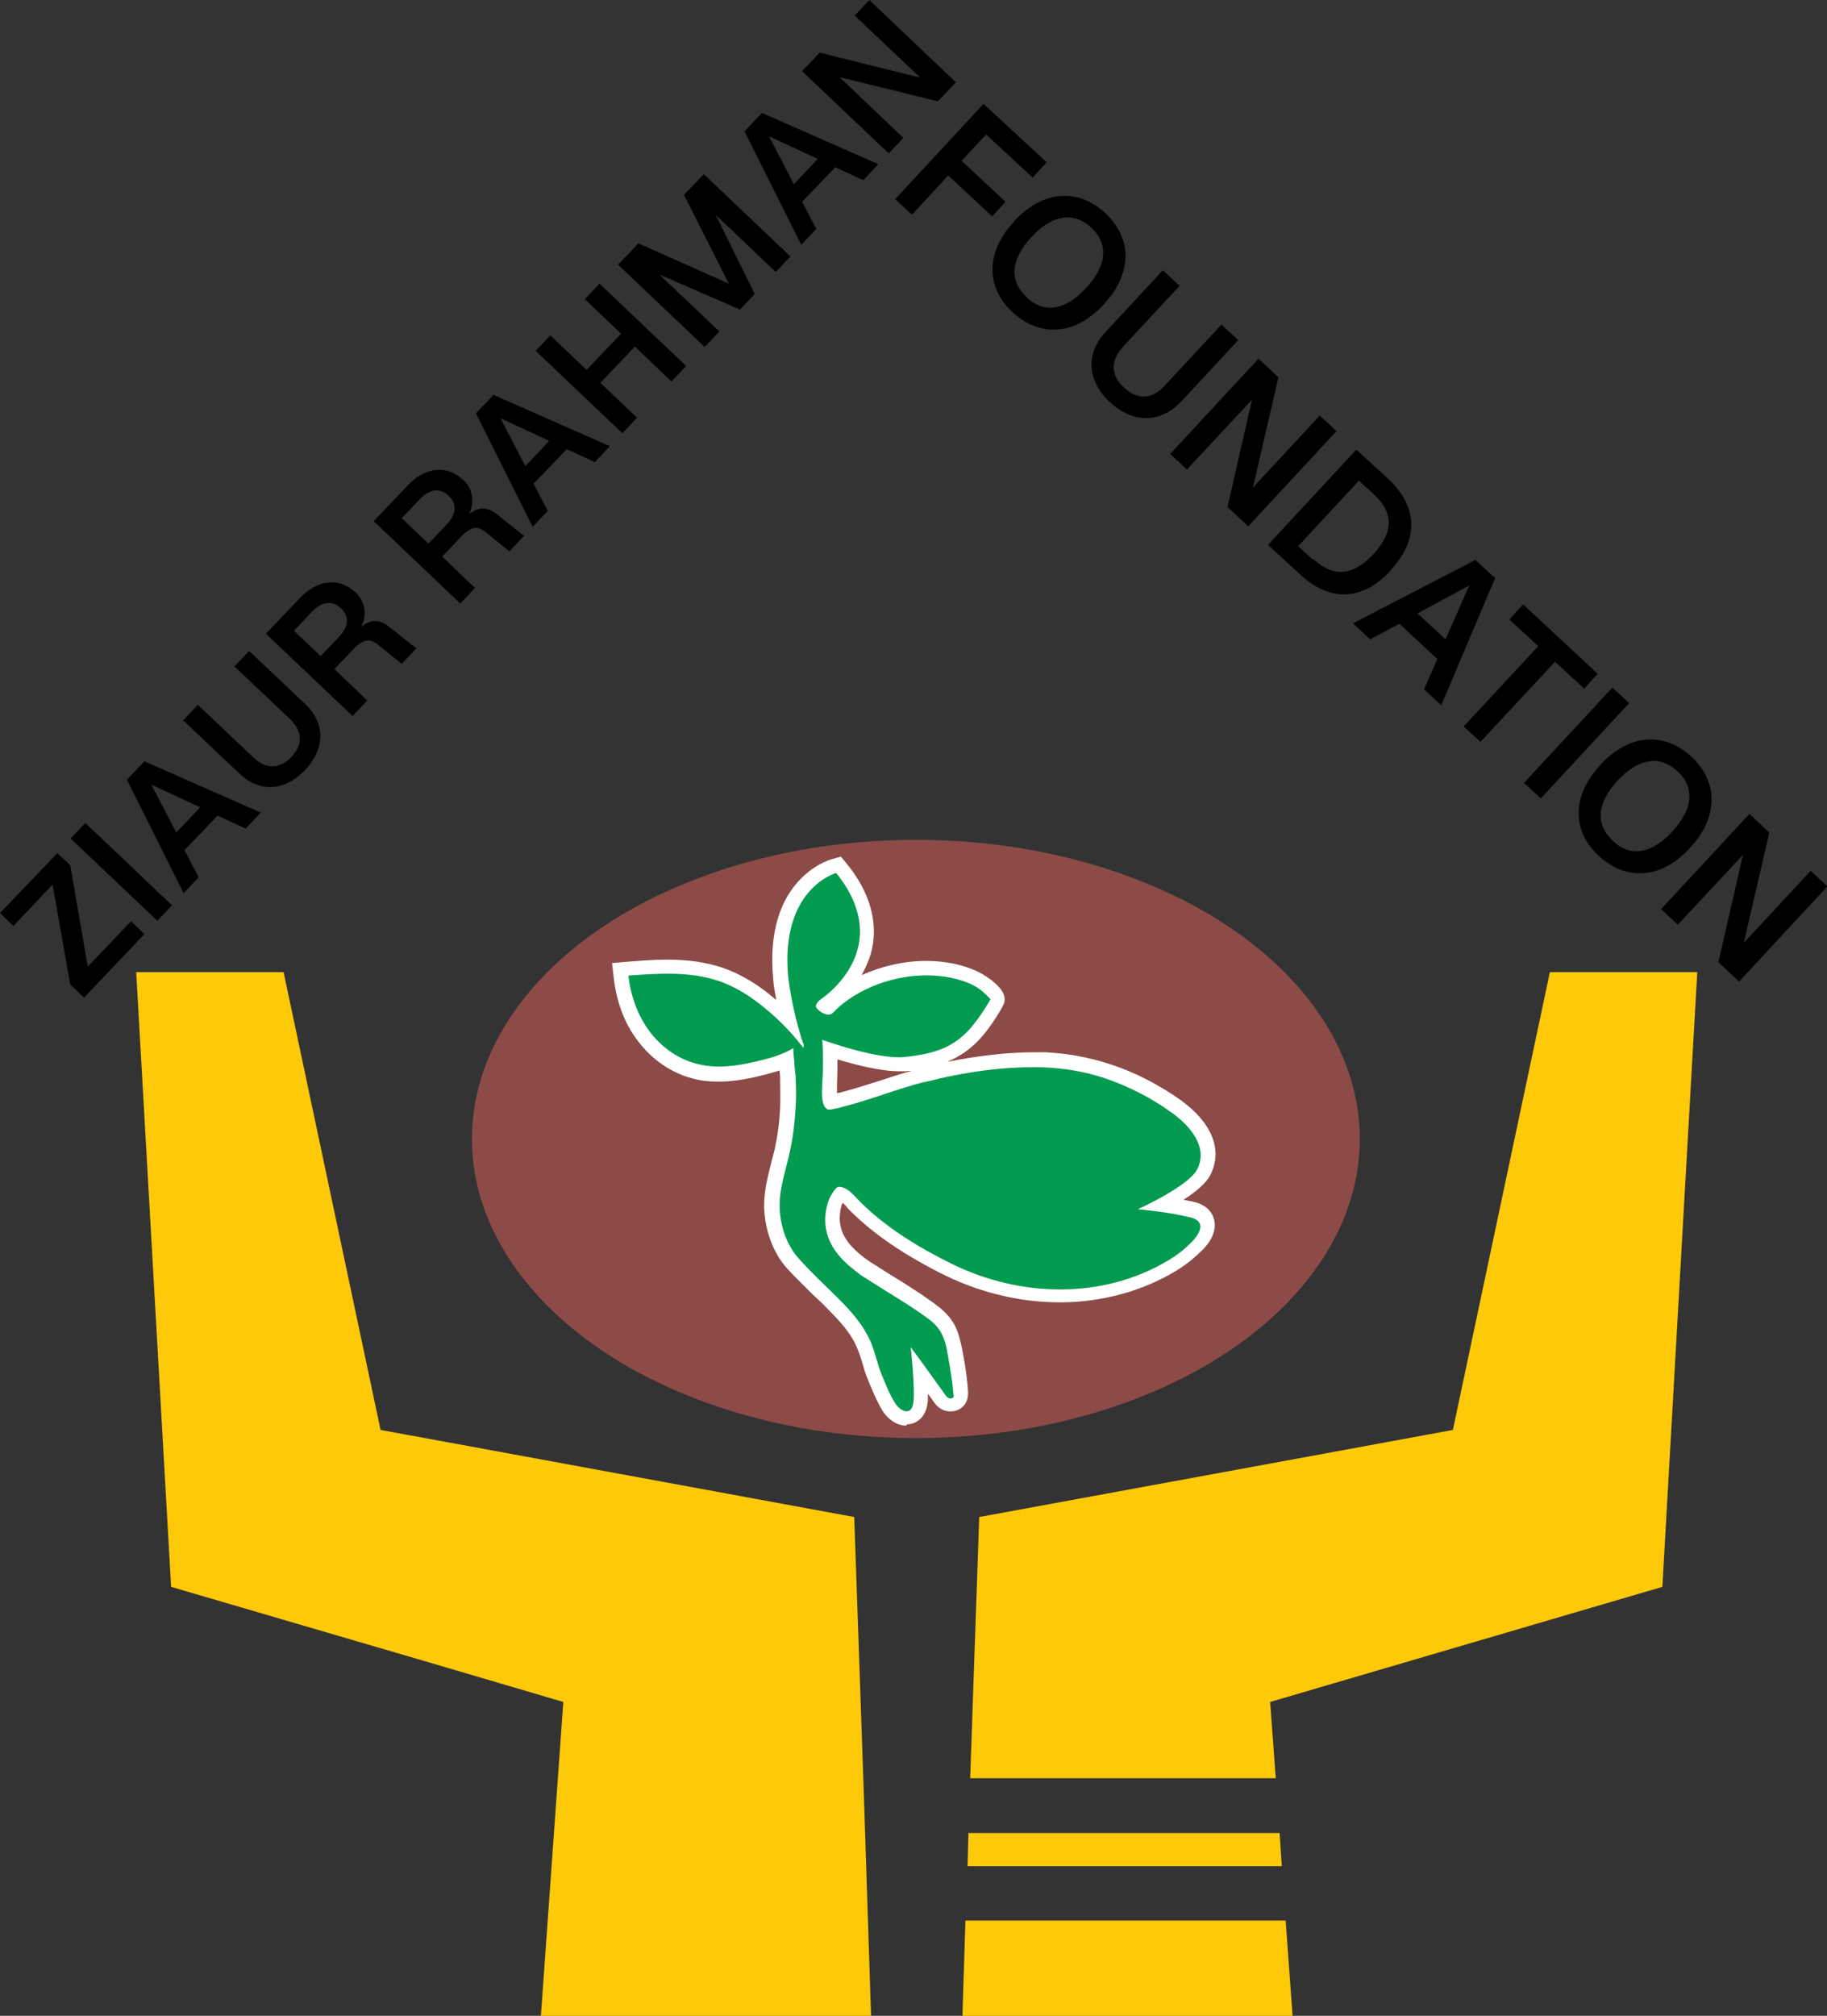 <?xml version="1.0" encoding="UTF-8"?><svg id="a" xmlns="http://www.w3.org/2000/svg" viewBox="0 0 42.39 46.76"><rect x="0" y="0" width="42.39" height="46.76" fill="#333333" stroke="none"/><defs><style>.b{fill:#fff;}.c{fill:#039b50;}.d{fill:#fec909;}.e{fill:#8c4b47;}</style></defs><polygon class="d" points="12.55 46.76 13.07 39.48 9.98 38.57 3.97 36.81 3.71 32.23 3.16 22.55 6.58 22.55 8.83 33.17 13.46 34.02 19.82 35.19 20.04 41.53 20.21 46.76 12.55 46.76"/><g><polygon class="d" points="29.74 43.29 22.45 43.29 22.47 42.52 29.69 42.52 29.74 43.29"/><polygon class="d" points="29.99 46.76 22.33 46.76 22.4 44.55 29.83 44.55 29.99 46.76"/><polygon class="d" points="39.38 22.55 38.83 32.23 38.57 36.81 32.57 38.57 29.47 39.48 29.6 41.25 22.51 41.25 22.72 35.19 29.09 34.02 33.71 33.17 35.96 22.55 39.38 22.55"/></g><ellipse class="e" cx="21.25" cy="26.42" rx="10.3" ry="6.94"/><path class="b" d="M21.03,33.07c-.25,0-.45-.18-.55-.34-.11-.18-.19-.36-.26-.53-.03-.06-.05-.12-.08-.19-.06-.14-.1-.28-.14-.42-.03-.1-.06-.2-.1-.29-.14-.36-.41-.65-.69-.93-.1-.11-.21-.21-.32-.31-.21-.21-.43-.42-.64-.65-.31-.35-.5-.86-.52-1.39-.01-.37,.08-.71,.16-1.03,.03-.11,.05-.21,.08-.31,.07-.32,.12-.66,.13-1,.01-.22,0-.45,0-.67,0-.05,0-.09-.01-.14v-.04c-.11,.04-.21,.06-.31,.09-.3,.08-.7,.17-1.11,.17-.21,0-.41-.02-.59-.07-.51-.13-.97-.45-1.3-.9-.3-.4-.48-.9-.54-1.44l-.04-.34,.34-.03c.27-.02,.61-.05,.93-.05,.5,0,.9,.06,1.27,.18,.42,.14,.83,.38,1.25,.74h.02c-.03-.15-.06-.31-.07-.47-.22-2.32,1.29-2.76,1.36-2.78l.21-.06,.14,.17c.55,.67,.75,1.42,.55,2.1-.05,.16-.12,.32-.21,.48,.47-.21,.99-.33,1.5-.33,.21,0,.42,.02,.62,.06,.24,.05,.44,.12,.62,.21,.1,.05,.19,.12,.28,.18,.15,.13,.41,.34,.25,.61-.02,.03-.03,.06-.05,.09-.23,.38-.52,.81-.99,1.07-.08,.05-.16,.08-.24,.12,.72-.14,1.37-.22,2-.22,.09,0,.18,0,.27,0,.49,.02,.99,.11,1.49,.27,.59,.19,1.15,.48,1.67,.85,.71,.52,.96,1.14,.68,1.71-.1,.21-.35,.41-.63,.59,.08,.02,.16,.03,.24,.05,.34,.08,.44,.29,.47,.41,.09,.34-.21,.66-.32,.75-.16,.16-.35,.31-.58,.45-.79,.47-1.72,.72-2.68,.72-.89,0-1.8-.21-2.63-.61-.96-.47-1.72-.99-2.26-1.54-.02-.02-.04-.04-.06-.07-.02-.02-.05-.06-.09-.09,0,.02-.01,.03-.02,.04-.17,.6,.15,.95,.53,1.24,.03,.02,.05,.04,.07,.05,.04,.03,.1,.07,.15,.1l.05,.03c.11,.07,.22,.14,.33,.21,.18,.11,.36,.22,.54,.34,.16,.1,.3,.2,.44,.3,.15,.11,.36,.26,.5,.51,.12,.22,.16,.47,.2,.66,.05,.27,.1,.58,.12,.89,0,.04,.01,.15-.05,.27-.07,.12-.2,.2-.35,.2-.06,0-.13-.01-.19-.04-.11-.05-.18-.14-.21-.19-.04-.06-.09-.12-.13-.18,0,.09,0,.17-.01,.23-.05,.35-.29,.48-.48,.48Zm-1.6-8.49c0,.2,0,.38-.01,.54v.05s0,.12,0,.19l.09-.02c.3-.08,.59-.17,.9-.27,.24-.08,.49-.16,.74-.23-.04,0-.08,0-.12,.01-.05,0-.1,0-.16,0-.44,0-1.02-.15-1.42-.27Z"/><path class="c" d="M18.94,23.3c.03-.08,.15-.15,.2-.19,.34-.27,.63-.64,.75-1.06,.19-.65-.07-1.29-.49-1.8,0,0-1.31,.36-1.11,2.43,.03,.27,.09,.56,.15,.83,.03,.14,.07,.28,.11,.42,.02,.07,.04,.14,.06,.2,.01,.04,.06,.12,.03,.17-.01,0-.02-.02-.03-.03-.24-.31-.51-.59-.81-.84-.34-.29-.72-.54-1.14-.68-.66-.22-1.38-.17-2.08-.12,.05,.46,.21,.91,.48,1.28s.67,.66,1.12,.77c.5,.13,1.03,.03,1.54-.1,.24-.06,.48-.14,.69-.27-.01,.11,.01,.2,.02,.31,0,.12,.02,.24,.03,.35,.01,.24,.02,.47,0,.71-.02,.36-.06,.71-.14,1.06-.09,.42-.24,.82-.23,1.26,.01,.42,.15,.86,.43,1.18,.3,.34,.63,.64,.94,.95s.59,.63,.76,1.04c.09,.23,.14,.48,.23,.7s.18,.46,.32,.68c.1,.17,.37,.32,.42,0s-.06-1.3-.06-1.3c.27,.36,.53,.73,.79,1.09,.02,.03,.05,.07,.09,.09s.09,.01,.11-.02c.01-.02,.01-.05,0-.07-.02-.29-.07-.57-.12-.86-.03-.19-.07-.39-.16-.56-.1-.18-.24-.29-.4-.4-.14-.1-.29-.2-.43-.29-.29-.18-.58-.36-.86-.54-.08-.05-.17-.1-.24-.16-.19-.16-.99-.67-.7-1.64,.03-.1,.09-.2,.15-.28,.02-.03,.06-.08,.1-.08,.2,0,.35,.2,.48,.33,.6,.61,1.41,1.1,2.17,1.47,1.56,.76,3.47,.82,4.99-.09,.19-.11,.36-.24,.52-.4,0,0,.52-.47,0-.6s-1.22-.19-1.22-.19c0,0,1.18-.53,1.38-.93,.26-.52-.18-1.01-.58-1.3-.48-.35-1.01-.62-1.57-.81-.45-.15-.92-.23-1.4-.25-.94-.03-1.87,.11-2.77,.34h-.02c-.63,.16-1.24,.41-1.87,.57-.07,.02-.14,.04-.21,.05-.06,.01-.13,.04-.18,0-.14-.1-.11-.46-.1-.61,.02-.33,.02-.66,0-.99,0,0,1.25,.46,1.9,.4,.37-.04,.75-.1,1.08-.29,.39-.22,.64-.59,.87-.96,.02-.03,.03-.06,.05-.08,.01-.02-.15-.16-.17-.18-.07-.06-.14-.11-.22-.15-.17-.09-.34-.14-.53-.18-.8-.16-1.71,.04-2.38,.51-.1,.07-.2,.15-.28,.23-.07,.07-.12,.14-.23,.11-.08-.02-.19-.09-.23-.16-.01-.02-.01-.05,0-.07Z"/><g><path d="M2.03,22.43l1.01-1.06,.31,.3-1.4,1.47-.32-.3-.41-2.32-.91,.96-.31-.3,1.33-1.39,.3,.28,.41,2.37Z"/><path d="M1.98,19.09l2.01,1.91-.34,.36-2.01-1.91,.34-.36Z"/><path d="M2.95,18.08l.4-.42,2.7,1.19-.35,.37-.65-.3-.77,.8,.33,.63-.35,.37-1.32-2.64Zm1.7,.65l-1.14-.53,.58,1.11,.56-.59Z"/><path d="M7.07,17.87c-.47,.49-1.05,.52-1.52,.07l-1.3-1.23,.34-.36,1.3,1.23c.29,.27,.6,.26,.87-.02,.27-.28,.26-.59-.02-.87l-1.3-1.23,.34-.36,1.3,1.23c.47,.44,.47,1.03,0,1.53Z"/><path d="M8.24,13.73c.25,.23,.27,.56,.14,.81,.23-.18,.42-.18,.65,0l.63,.5-.34,.36-.57-.46c-.19-.15-.35-.1-.59,.16l-.4,.42,.76,.73-.34,.36-2.01-1.91,.79-.83c.4-.42,.9-.49,1.28-.13Zm-.38,1.05c.23-.24,.25-.48,.05-.67-.2-.19-.44-.16-.67,.08l-.42,.44,.62,.59,.42-.44Z"/><path d="M10.74,11.12c.25,.23,.27,.56,.14,.81,.23-.18,.42-.18,.65,0l.63,.5-.34,.36-.57-.46c-.19-.15-.35-.1-.59,.16l-.4,.42,.76,.73-.34,.36-2.01-1.91,.79-.83c.4-.42,.9-.49,1.28-.13Zm-.38,1.05c.23-.24,.25-.48,.05-.67-.2-.19-.44-.16-.67,.08l-.42,.44,.62,.59,.42-.44Z"/><path d="M11.05,9.58l.4-.42,2.7,1.19-.35,.37-.65-.3-.77,.8,.33,.63-.35,.37-1.32-2.64Zm1.7,.65l-1.14-.53,.58,1.11,.56-.59Z"/><path d="M12.43,8.14l.34-.36,.84,.8,.8-.84-.84-.8,.34-.36,2.01,1.91-.34,.36-.85-.81-.8,.84,.85,.81-.34,.36-2.01-1.91Z"/><path d="M14.8,5.64l2.11,.94-1.04-2.06,.46-.48,2.01,1.91-.34,.36-1.39-1.32,.9,1.83-.34,.36-1.87-.81,1.39,1.32-.34,.36-2.01-1.91,.46-.48Z"/><path d="M17.28,3.04l.4-.42,2.7,1.19-.35,.37-.65-.3-.77,.8,.33,.63-.35,.37-1.32-2.64Zm1.7,.65l-1.14-.53,.58,1.11,.56-.59Z"/><path d="M19.01,1.22l2.34,.58-1.52-1.44,.34-.36,2.01,1.91-.42,.44-2.28-.56,1.48,1.41-.34,.36-2.01-1.91,.4-.42Z"/></g><g><path d="M24.28,3.77l-.32,.35-1.08-1-.57,.61,1.02,.95-.31,.34-1.02-.95-.84,.91-.39-.36,2.05-2.21,1.47,1.36Z"/><path d="M23.53,5.13c.66-.71,1.47-.78,2.11-.19,.64,.59,.63,1.41-.03,2.12-.65,.71-1.46,.78-2.11,.19-.64-.59-.63-1.41,.03-2.11Zm.29,1.77c.41,.38,.9,.3,1.38-.22,.48-.52,.53-1.02,.12-1.4-.41-.38-.91-.3-1.39,.22-.48,.52-.52,1.02-.11,1.39Z"/><path d="M25.76,9.34c-.54-.5-.58-1.14-.1-1.65l1.32-1.42,.39,.36-1.32,1.42c-.29,.32-.28,.66,.03,.94,.31,.29,.65,.28,.94-.04l1.32-1.42,.39,.36-1.32,1.42c-.48,.51-1.11,.52-1.66,.02Z"/><path d="M29.66,8.76l-.59,2.55,1.55-1.67,.39,.36-2.05,2.21-.48-.45,.57-2.49-1.51,1.62-.39-.36,2.05-2.21,.46,.43Z"/><path d="M32.27,13.23c-.65,.71-1.41,.74-2.1,.1l-.75-.69,2.05-2.21,.73,.67c.7,.65,.73,1.41,.07,2.12Zm-1.8-.26c.47,.43,.92,.39,1.39-.11,.48-.52,.48-.97,.01-1.4l-.34-.31-1.41,1.52,.34,.31Z"/><path d="M34.22,12.98l.47,.43-1.25,2.95-.4-.37,.31-.7-.88-.82-.68,.36-.4-.37,2.84-1.47Zm-.68,1.85l.55-1.25-1.2,.65,.65,.6Z"/><path d="M36.75,15.97l-.67-.62-1.73,1.86-.39-.36,1.73-1.86-.67-.62,.32-.35,1.73,1.61-.32,.35Z"/><path d="M37.8,16.31l-2.05,2.21-.39-.36,2.05-2.21,.39,.36Z"/><path d="M37.13,17.74c.66-.71,1.47-.78,2.11-.19,.64,.59,.63,1.41-.03,2.12-.65,.71-1.46,.78-2.11,.19-.64-.59-.63-1.41,.03-2.11Zm.29,1.77c.41,.38,.9,.3,1.38-.22,.48-.52,.53-1.02,.12-1.4-.41-.38-.91-.3-1.39,.22-.48,.52-.52,1.02-.11,1.39Z"/><path d="M41.05,19.32l-.59,2.55,1.55-1.67,.39,.36-2.05,2.21-.48-.45,.57-2.49-1.51,1.62-.39-.36,2.05-2.21,.46,.43Z"/></g></svg>